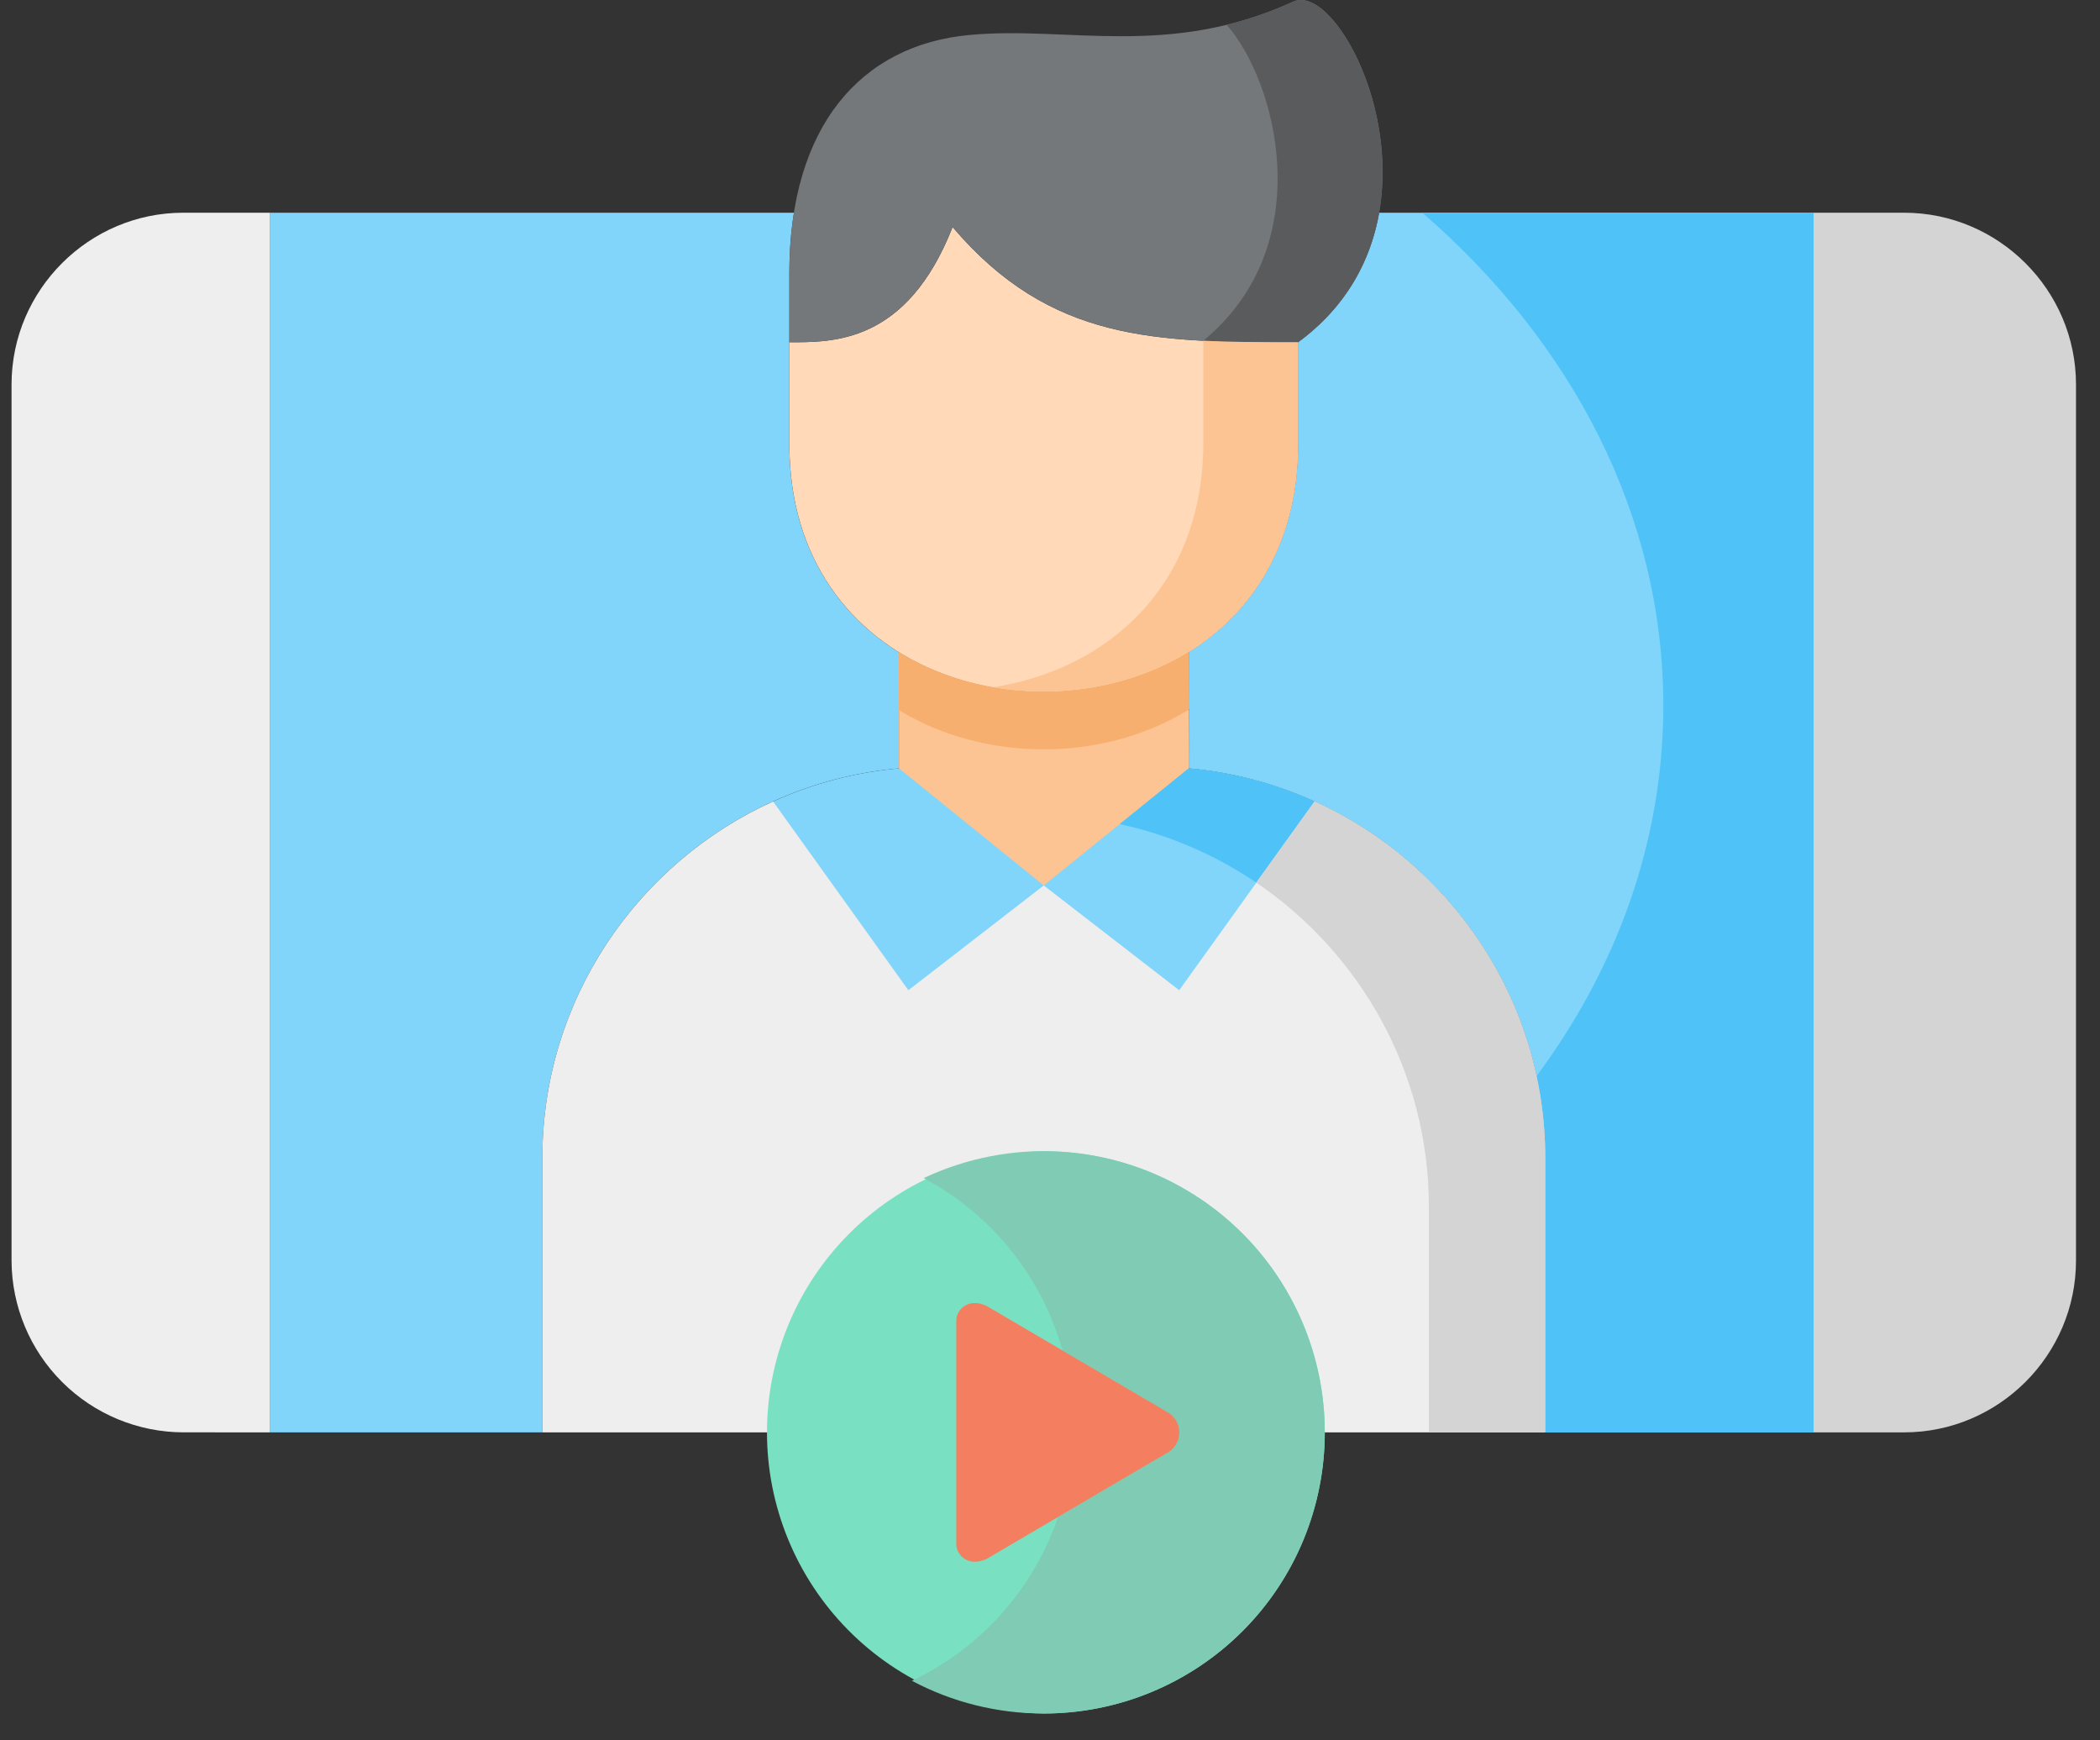 <svg width="70" height="58" viewBox="0 0 70 58" fill="none" xmlns="http://www.w3.org/2000/svg">
<rect x="0" y="0" width="70" height="58" fill="#333333" stroke="none"/>
<path fill-rule="evenodd" clip-rule="evenodd" d="M18.078 38.591C18.078 33.324 21.241 28.759 25.767 26.709C27.093 26.107 28.512 25.734 29.963 25.607V21.737C27.832 20.414 26.312 18.106 26.312 14.813V9.106C26.312 8.383 26.364 7.712 26.466 7.089H8.992V47.736H18.078V38.591ZM39.645 21.718L39.65 25.594V25.599L39.645 23.637L39.622 23.652V25.607C41.102 25.736 42.515 26.121 43.818 26.709C48.339 28.759 51.507 33.324 51.507 38.591V47.736H60.448V7.089H45.973C45.694 8.662 44.893 10.213 43.268 11.406V14.812C43.268 18.09 41.761 20.395 39.645 21.718Z" fill="#81D4FA"/>
<path fill-rule="evenodd" clip-rule="evenodd" d="M60.447 7.089V47.736H63.469C66.621 47.736 69.2 45.161 69.2 42.009V12.815C69.2 9.667 66.621 7.089 63.469 7.089H60.447Z" fill="#D4D4D4"/>
<path fill-rule="evenodd" clip-rule="evenodd" d="M8.992 47.736V7.089H6.111C2.968 7.089 0.396 9.655 0.385 12.796V42.028C0.394 43.542 1.001 44.991 2.073 46.06C3.146 47.129 4.597 47.731 6.111 47.735L8.992 47.736Z" fill="#EEEEEE"/>
<path fill-rule="evenodd" clip-rule="evenodd" d="M55.444 23.515C55.444 28.025 53.903 32.248 51.218 35.863C51.411 36.742 51.508 37.657 51.508 38.591V47.736H60.45V7.089H47.41C52.399 11.406 55.444 17.176 55.444 23.515Z" fill="#4FC3F7"/>
<path fill-rule="evenodd" clip-rule="evenodd" d="M26.314 14.813C26.314 22.522 34.638 24.829 39.623 21.737C41.75 20.414 43.269 18.106 43.269 14.813V11.407C38.539 11.407 35.019 11.407 31.753 7.567C30.226 11.457 27.762 11.406 26.312 11.406V14.812L26.314 14.813Z" fill="#FFD9B8"/>
<path fill-rule="evenodd" clip-rule="evenodd" d="M31.753 7.567C35.019 11.406 38.539 11.406 43.269 11.406C48.751 7.391 44.847 -0.742 43.108 0.054C38.956 1.958 35.596 0.855 32.311 1.166C28.723 1.498 26.312 4.18 26.312 9.106V11.406C27.761 11.406 30.226 11.457 31.753 7.567Z" fill="#74787A"/>
<path fill-rule="evenodd" clip-rule="evenodd" d="M39.62 21.737C36.764 23.507 32.815 23.507 29.963 21.737V27.15L34.789 31.051L39.621 27.15L39.62 21.737Z" fill="#FCC492"/>
<path fill-rule="evenodd" clip-rule="evenodd" d="M29.964 23.664C30.859 24.213 31.859 24.586 32.899 24.79C35.195 25.242 37.679 24.857 39.645 23.636L39.65 25.599V25.595L39.645 21.705C37.679 22.926 35.195 23.311 32.899 22.863C31.862 22.664 30.867 22.283 29.963 21.737L29.964 23.664Z" fill="#F7AF6F"/>
<path fill-rule="evenodd" clip-rule="evenodd" d="M40.884 0.827C42.529 2.657 44.016 8.137 40.111 11.355C41.103 11.406 42.153 11.406 43.267 11.406C48.749 7.391 44.845 -0.742 43.106 0.054C42.34 0.404 41.603 0.655 40.884 0.827Z" fill="#5A5B5C"/>
<path fill-rule="evenodd" clip-rule="evenodd" d="M40.111 14.761C40.111 18.054 38.592 20.363 36.461 21.686C35.448 22.314 34.298 22.718 33.109 22.902C35.346 23.287 37.741 22.891 39.643 21.705V21.716C41.76 20.394 43.267 18.09 43.267 14.812V11.406C42.152 11.406 41.103 11.406 40.111 11.355V14.761Z" fill="#FCC492"/>
<path fill-rule="evenodd" clip-rule="evenodd" d="M34.79 29.509L25.767 26.71C21.241 28.759 18.078 33.324 18.078 38.591V47.736H51.507V38.591C51.507 33.324 48.339 28.759 43.818 26.709L34.79 29.509Z" fill="#EEEEEE"/>
<path fill-rule="evenodd" clip-rule="evenodd" d="M34.792 29.509L29.965 25.607C28.514 25.735 27.096 26.108 25.77 26.71L30.279 33.001L34.792 29.509ZM39.623 25.607L34.792 29.509L39.307 33.001L43.82 26.71C42.494 26.108 41.074 25.735 39.623 25.607Z" fill="#81D4FA"/>
<path fill-rule="evenodd" clip-rule="evenodd" d="M37.322 27.464C38.223 27.658 39.101 27.949 39.94 28.331C40.618 28.637 41.267 29.002 41.874 29.413L43.817 26.709C42.491 26.108 41.072 25.735 39.622 25.607L37.322 27.464Z" fill="#4FC3F7"/>
<path fill-rule="evenodd" clip-rule="evenodd" d="M43.819 26.709L41.875 29.414C45.341 31.765 47.629 35.733 47.629 40.212V47.736H51.507V38.591C51.507 33.324 48.34 28.759 43.819 26.709Z" fill="#D4D4D4"/>
<path fill-rule="evenodd" clip-rule="evenodd" d="M34.79 38.367C32.331 38.405 29.985 39.409 28.259 41.162C26.534 42.915 25.566 45.276 25.566 47.736C25.566 50.196 26.534 52.557 28.259 54.31C29.985 56.063 32.331 57.067 34.79 57.105C36.021 57.106 37.239 56.864 38.376 56.393C39.513 55.922 40.546 55.232 41.416 54.362C42.286 53.492 42.977 52.459 43.447 51.322C43.918 50.185 44.16 48.966 44.16 47.736C44.16 46.505 43.917 45.287 43.447 44.15C42.976 43.013 42.286 41.98 41.416 41.11C40.546 40.24 39.513 39.55 38.376 39.08C37.239 38.609 36.021 38.366 34.79 38.367Z" fill="#79E0C1"/>
<path fill-rule="evenodd" clip-rule="evenodd" d="M30.79 39.262C31.91 39.857 32.898 40.673 33.693 41.661C34.489 42.649 35.075 43.788 35.418 45.008L38.868 47.034C39.174 47.194 39.315 47.465 39.312 47.736C39.313 47.884 39.272 48.029 39.193 48.154C39.114 48.279 39.002 48.379 38.868 48.442L35.269 50.558C34.863 51.748 34.222 52.843 33.385 53.781C32.548 54.718 31.531 55.477 30.395 56.014C31.748 56.734 33.257 57.108 34.79 57.105C36.02 57.105 37.238 56.864 38.375 56.393C39.512 55.922 40.545 55.232 41.415 54.362C42.285 53.492 42.975 52.459 43.446 51.323C43.917 50.186 44.159 48.967 44.159 47.737C44.16 46.157 43.761 44.603 43 43.219C42.239 41.835 41.141 40.666 39.807 39.82C38.473 38.974 36.947 38.48 35.37 38.382C33.794 38.284 32.218 38.588 30.79 39.262Z" fill="#7FCBB4"/>
<path fill-rule="evenodd" clip-rule="evenodd" d="M39.31 47.736C39.315 47.465 39.173 47.194 38.867 47.034L32.898 43.529C32.278 43.226 31.877 43.65 31.877 44.007V51.469C31.877 51.822 32.278 52.245 32.898 51.947L38.867 48.442C39.001 48.379 39.114 48.279 39.192 48.154C39.271 48.029 39.312 47.884 39.311 47.736H39.31Z" fill="#F37E60"/>
</svg>
